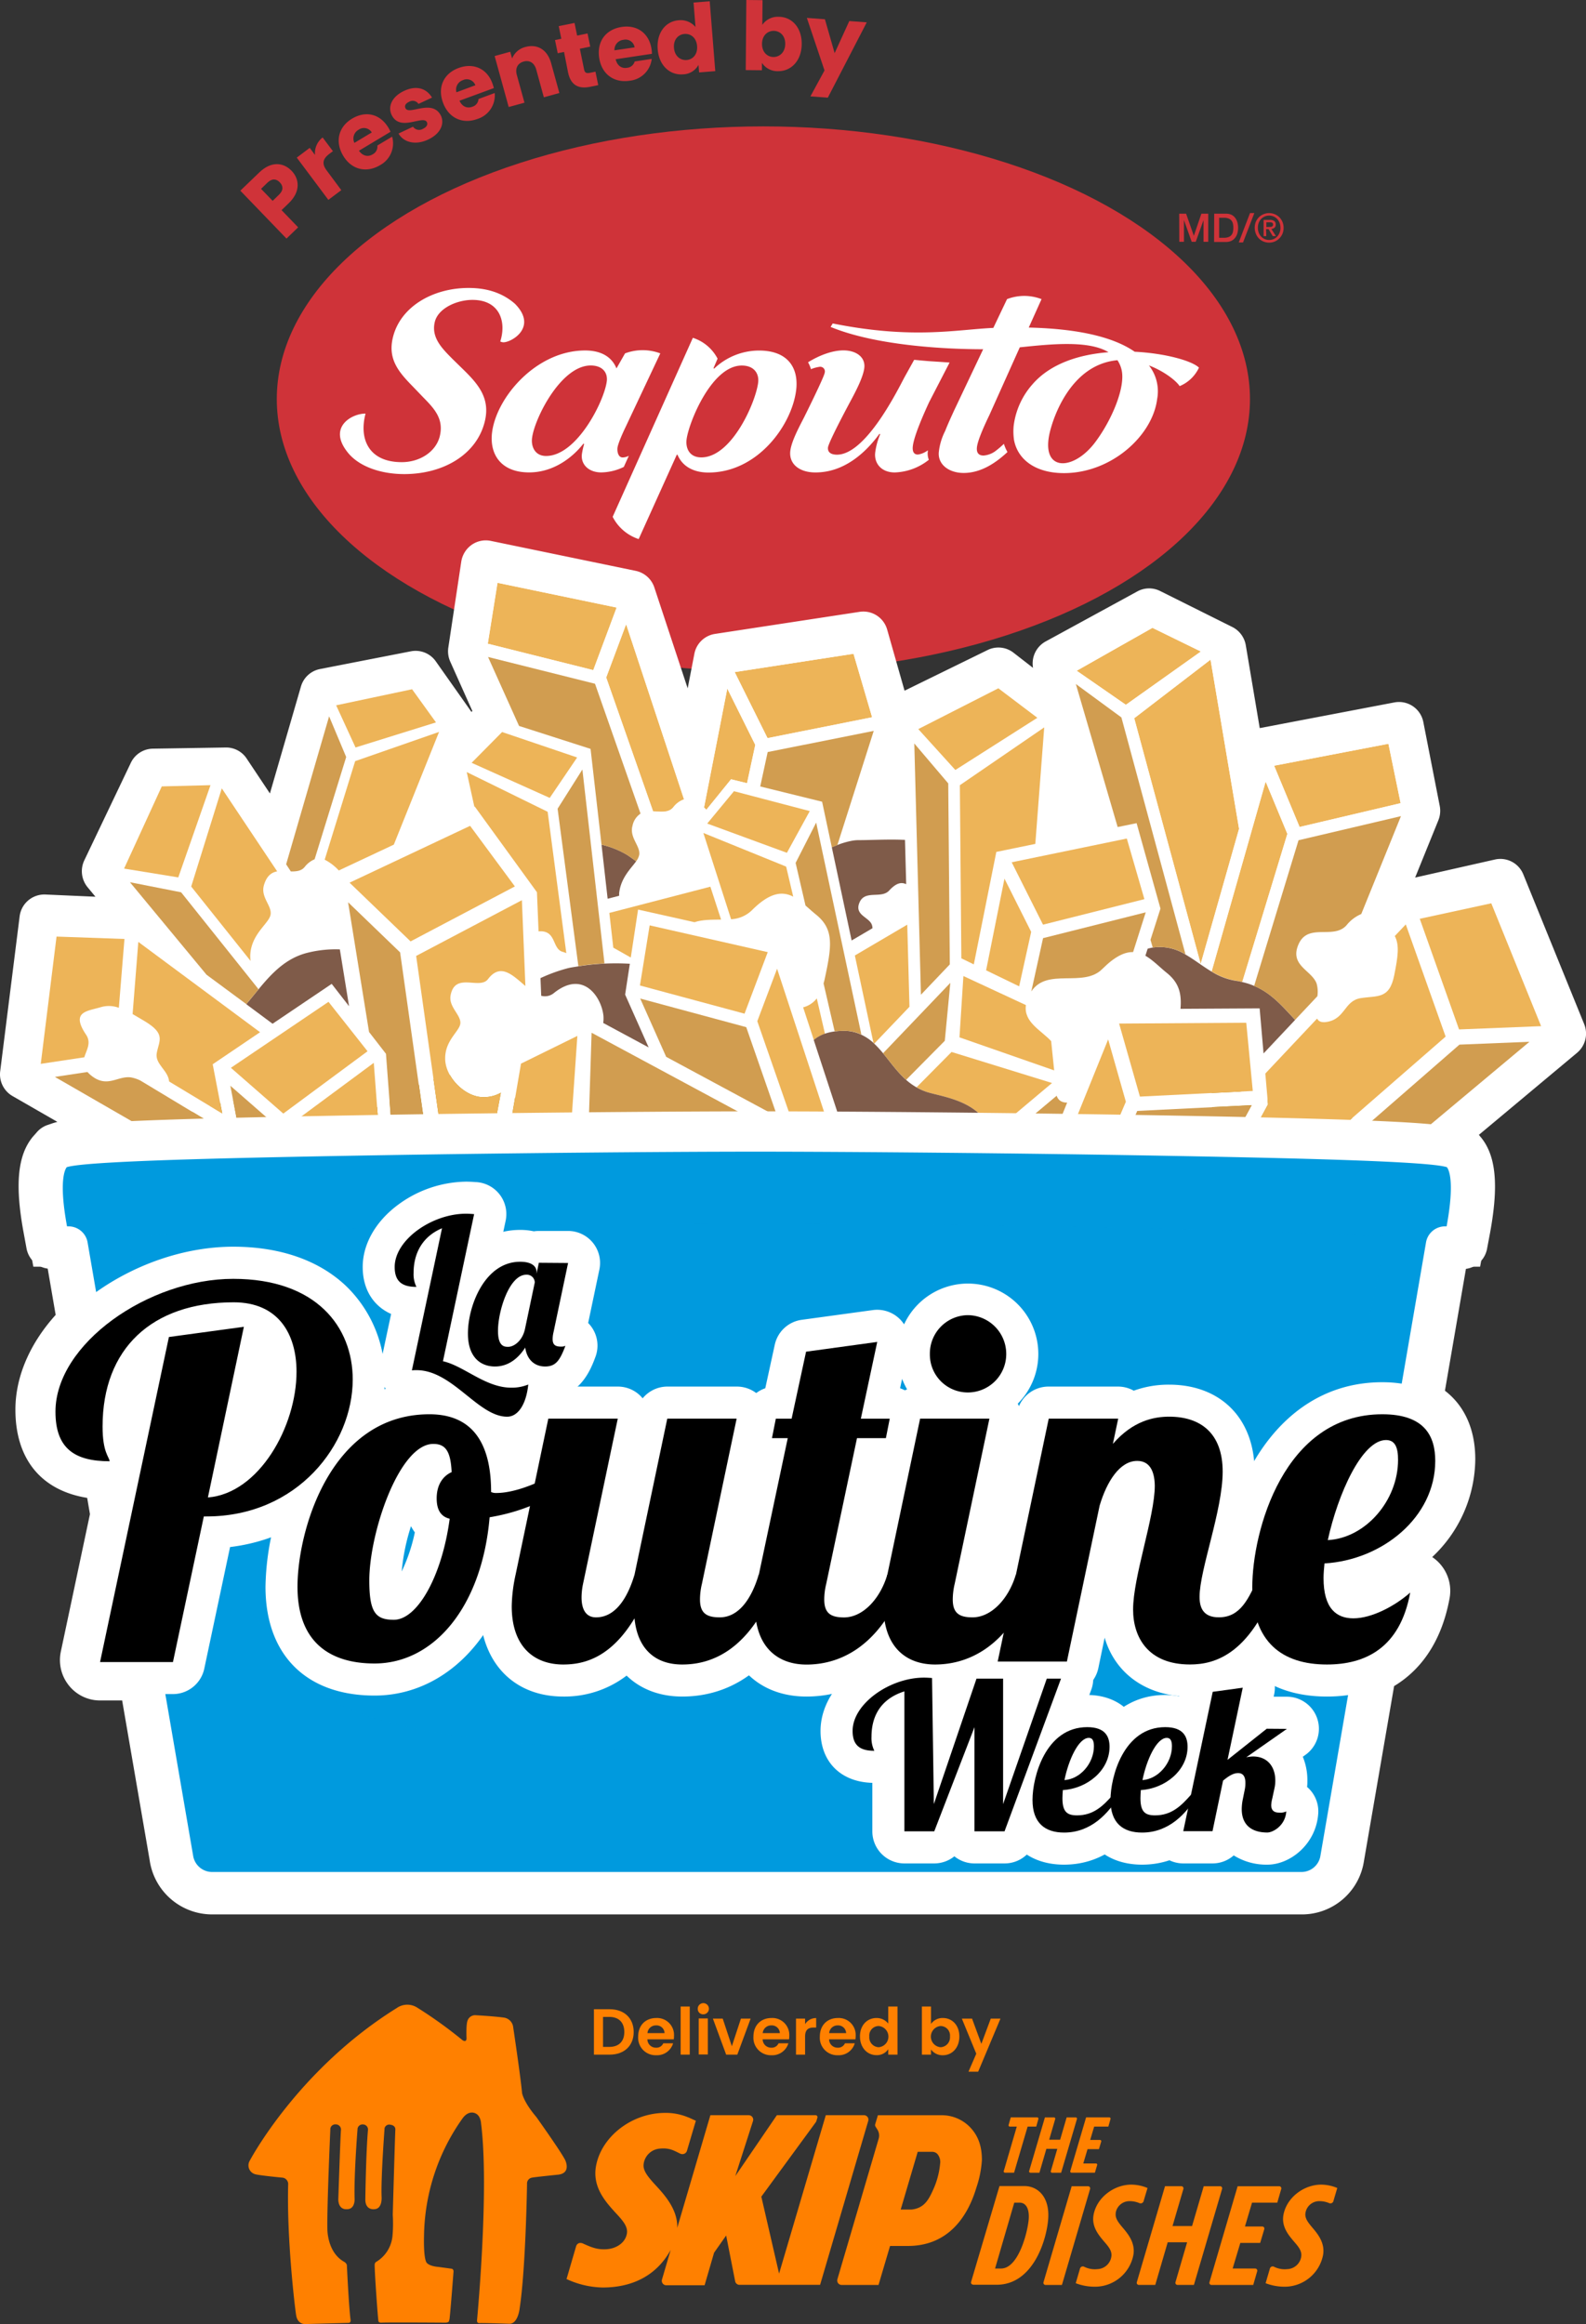 <svg xmlns="http://www.w3.org/2000/svg" xmlns:xlink="http://www.w3.org/1999/xlink" viewBox="0 0 502.34 736.07"><rect x="0" y="0" width="502.34" height="736.07" fill="#333333" stroke="none"/><defs><style>.cls-1{fill:none}.cls-2{isolation:isolate}.cls-3{fill:#cf3339}.cls-4{fill:#fff}.cls-5{fill:#b68400}.cls-6{fill:#edb458}.cls-7{fill:#7f5b49}.cls-8{fill:#d19d50}.cls-9{fill:#4197cb}.cls-10{fill:#009ade}.cls-11{opacity:.3;mix-blend-mode:multiply}.cls-12{clip-path:url(#clip-path)}.cls-13{fill:#ff8000}</style><clipPath id="clip-path"><rect width="400.11" height="156.65" x="51.11" y="607.05" class="cls-1"/></clipPath></defs><g class="cls-2"><g id="Layer_2" data-name="Layer 2"><g id="logo_en" data-name="logo en"><path d="M373.49,67.68h2.19l2.45,7h0l2.39-7h2.17v8.9h-1.49V69.71h0l-2.47,6.87h-1.28L375,69.71h0v6.87h-1.48Z" class="cls-3"/><path d="M384.58,67.68h3.69A4.2,4.2,0,0,1,390,68a3.3,3.3,0,0,1,1.22,1,4.19,4.19,0,0,1,.7,1.42,6.62,6.62,0,0,1,0,3.46,4.05,4.05,0,0,1-.7,1.41,3.33,3.33,0,0,1-1.22,1,4.2,4.2,0,0,1-1.77.35h-3.69Zm1.56,7.63h1.53a3.92,3.92,0,0,0,1.49-.25,2.11,2.11,0,0,0,.91-.67,2.45,2.45,0,0,0,.45-1,6.17,6.17,0,0,0,.12-1.25,6.1,6.1,0,0,0-.12-1.25,2.45,2.45,0,0,0-.45-1,2.11,2.11,0,0,0-.91-.67,3.73,3.73,0,0,0-1.49-.25h-1.53Z" class="cls-3"/><path d="M395.93,67.47h1.36l-3.58,9.32h-1.36Z" class="cls-3"/><path d="M406.56,72.13a4.84,4.84,0,0,1-.36,1.9,4.4,4.4,0,0,1-1,1.47,4.34,4.34,0,0,1-1.46,1,4.45,4.45,0,0,1-1.73.34,4.63,4.63,0,0,1-1.85-.36A4.32,4.32,0,0,1,397.77,74a5.09,5.09,0,0,1,0-3.76,4.61,4.61,0,0,1,1-1.47,4.47,4.47,0,0,1,1.46-.94,4.56,4.56,0,0,1,1.76-.34,4.66,4.66,0,0,1,3.19,1.28,4.61,4.61,0,0,1,1,1.47A4.92,4.92,0,0,1,406.56,72.13Zm-1,0a4.2,4.2,0,0,0-.28-1.56,3.55,3.55,0,0,0-.76-1.22A3.42,3.42,0,0,0,402,68.28a3.53,3.53,0,0,0-1.42.28,3.59,3.59,0,0,0-1.14.79,3.88,3.88,0,0,0-.76,1.22,4.41,4.41,0,0,0-.27,1.56,4.28,4.28,0,0,0,.25,1.49,3.6,3.6,0,0,0,.71,1.22A3.44,3.44,0,0,0,402,76a3.59,3.59,0,0,0,1.39-.28,3.44,3.44,0,0,0,1.13-.79,3.55,3.55,0,0,0,.76-1.22A4.13,4.13,0,0,0,405.57,72.13Zm-4.48,2.66h-.85V69.64h1.95a2.29,2.29,0,0,1,1.41.35,1.29,1.29,0,0,1,.47,1.13,1.26,1.26,0,0,1-.38,1,1.73,1.73,0,0,1-1,.39l1.44,2.26h-1l-1.33-2.2h-.79Zm.94-2.92.46,0a.94.94,0,0,0,.38-.11.74.74,0,0,0,.26-.24.87.87,0,0,0,.1-.44.63.63,0,0,0-.11-.38.71.71,0,0,0-.27-.21,1,1,0,0,0-.36-.09l-.38,0h-1v1.51Z" class="cls-3"/><path d="M91.47,64.34l-2.29,2.21L94.43,72l-3.69,3.56L76.12,60.39l6-5.77c3.71-3.58,7.59-3.28,10.27-.49C94.79,56.63,95.33,60.61,91.47,64.34Zm-3.11-2.67c1.46-1.41,1.38-2.75.26-3.92s-2.46-1.29-3.93.12l-2,1.94,3.67,3.8Z" class="cls-3"/><path d="M108.1,60.22,104,63.3,94,49.92l4.1-3.09,1.67,2.24a6.26,6.26,0,0,1,2.42-5.53l3.26,4.34-1.13.85c-1.94,1.46-2.56,3-.83,5.28Z" class="cls-3"/><path d="M120.37,52.31c-4.22,2.53-9,1.52-11.68-3s-1.45-9.17,2.82-11.73S120.32,36,123,40.41a13.8,13.8,0,0,1,.69,1.33l-10,6c1.28,1.79,3,2,4.38,1.12a2.73,2.73,0,0,0,1.45-2.77l4.68-2.81A7.83,7.83,0,0,1,120.37,52.31Zm-8.12-7.06,5.5-3.3a2.89,2.89,0,0,0-4.18-.85A3.17,3.17,0,0,0,112.25,45.25Z" class="cls-3"/><path d="M135.65,44.18c-4,1.91-7.82.94-9.42-1.89l4.59-2.16a2.34,2.34,0,0,0,3.16.66c1.2-.56,1.57-1.4,1.24-2.08-1.15-2.44-8.56,3.22-11.19-2.34-1.21-2.58,0-5.74,4-7.6s7.1-.7,8.8,2.14l-4.28,2a2.2,2.2,0,0,0-3-.65c-1.09.51-1.48,1.22-1.13,2,1.13,2.41,8.52-3.16,11.27,2.44C140.85,39.31,139.45,42.39,135.65,44.18Z" class="cls-3"/><path d="M151.24,37.67c-4.62,1.71-9.08-.16-10.92-5.14s.27-9.28,4.94-11,9,.15,10.72,4.93a14.3,14.3,0,0,1,.44,1.44l-10.89,4c.92,2,2.54,2.48,4.09,1.9a2.72,2.72,0,0,0,1.94-2.44l5.13-1.9A7.83,7.83,0,0,1,151.24,37.67Zm-6.67-8.44,6-2.23a2.9,2.9,0,0,0-4-1.6A3.16,3.16,0,0,0,144.57,29.23Z" class="cls-3"/><path d="M169.85,22.05c-.61-2.19-2.16-3.07-4-2.55s-2.76,2.06-2.15,4.26l2.42,8.76-5,1.37-4.45-16.14,4.94-1.36.59,2.14a6.12,6.12,0,0,1,4.25-3.66c3.73-1,6.92.82,8.12,5.16l2.6,9.43-4.92,1.35Z" class="cls-3"/><path d="M178.65,16.45l-2,.41-.86-4.17,2-.42-.82-4,5-1,.83,4,3.29-.68.86,4.17-3.29.68L185,22c.2,1,.69,1.3,1.81,1.07l1.79-.37.88,4.26-2.55.53c-3.41.7-6.09-.24-7-4.5Z" class="cls-3"/><path d="M199.41,25.57c-4.86.73-8.85-2-9.63-7.27s2.18-9,7.1-9.76,8.73,2,9.48,7a12,12,0,0,1,.13,1.5L195,18.76c.5,2.15,2,3,3.61,2.71a2.73,2.73,0,0,0,2.41-2l5.4-.81A7.82,7.82,0,0,1,199.41,25.57Zm-4.79-9.63L201,15a2.9,2.9,0,0,0-3.54-2.39A3.18,3.18,0,0,0,194.62,15.94Z" class="cls-3"/><path d="M214.94,6.42a6.17,6.17,0,0,1,5.35,2.13L219.67.81,224.79.4l1.76,22.13-5.12.41-.19-2.39a5.78,5.78,0,0,1-4.93,3c-4.1.32-7.62-2.77-8-8S210.85,6.75,214.94,6.42Zm1.85,4.34c-1.91.15-3.53,1.72-3.32,4.39s2.07,4,4,3.86,3.53-1.75,3.32-4.42S218.74,10.6,216.79,10.76Z" class="cls-3"/><path d="M246.63,5.32c4.14,0,7.35,3.37,7.3,8.65s-3.36,8.61-7.47,8.57a5.89,5.89,0,0,1-5.13-2.63l0,2.34-5.13-.05L236.39,0l5.13.05-.07,7.83A5.9,5.9,0,0,1,246.63,5.32Zm-1.57,4.45c-1.92,0-3.68,1.44-3.7,4.11s1.7,4.16,3.62,4.17,3.7-1.46,3.73-4.13S247,9.79,245.06,9.77Z" class="cls-3"/><path d="M269,6.67l5.53.41L262.2,30.93l-5.51-.41,4.46-8.21L255.56,5.67l5.72.43,3.08,10.73Z" class="cls-3"/><ellipse cx="241.79" cy="126.39" class="cls-3" rx="154.12" ry="86.36"/><path d="M115.78,131c-2.15,8.15,1.11,15.37,11.47,15.37,5.81,0,10.89-3.36,12.06-8.28,1.29-5.45-1.74-8.68-5.32-12.31l-3.38-3.52c-4.42-4.51-7.8-8.58-6.18-15.33,2.3-9.68,12.52-15.73,24-15.73,6.12,0,10.89,1.72,14.66,5,7.65,7.71-1.82,12.64-3.93,12.18a2.21,2.21,0,0,1-.71-.23c2-6.24-.14-13.17-8.81-13.17-4.87,0-10.87,2.6-11.93,7-1.2,5,2.42,8.48,5.67,11.77l3.07,3c4.89,4.76,8.88,9.24,7.13,16.61-2.5,10.55-13.08,16.79-25.55,16.79-6.86,0-13.68-2.07-17.48-6.36C103.25,135.29,111.66,130.88,115.78,131Z" class="cls-4"/><path d="M202.29,170.73,214.37,144h.21c1.49,3.58,4.9,5.66,9.82,5.66,15.56,0,26.41-15,27.77-26.12a15.52,15.52,0,0,0,.07-3.23c-.47-5.36-4.09-9.29-11.83-9.29a20.61,20.61,0,0,0-14.22,5.73l-.2-.16,1.29-3a13.41,13.41,0,0,0-7.83-6.6l-25.4,56.69A14.23,14.23,0,0,0,202.29,170.73Zm37.84-49.55c-.78,6.26-8.38,23.68-18,23.68-3.85,0-5-3-4.67-5.66.66-5.3,7.93-23.43,17.48-23.43C238.85,115.77,240.48,118.3,240.13,121.18Z" class="cls-4"/><path d="M199.14,144.37a4.48,4.48,0,0,1-1.91.51c-1.5,0-1.78-2-1.65-3.06.16-1.38,1.78-4.95,2.5-6.43l11.06-23.47a15.85,15.85,0,0,0-11.17,0l-2.71,4.76c-1.48-3.68-4.9-5.68-9.93-5.68-15.45,0-28.11,14.81-29.48,26-.83,6.8,2.74,12.62,11.75,12.62,7.31,0,13.4-4.27,17.21-9.14l.2.17a24.13,24.13,0,0,0-.7,3.15c-.42,3.2,2.07,5.82,6.13,5.82a16.8,16.8,0,0,0,7.14-1.74l1.57-3.48Zm-6.95-23.63c-.78,6.25-9.47,23.67-19.23,23.67-3.64,0-4.77-3.14-4.44-5.66.75-6.18,9.14-23,18.59-23C190.85,115.77,192.52,118,192.19,120.74Z" class="cls-4"/><path d="M294.26,127.42l6.51-12.6s-3.64-.26-5.81-.39c-1.59-.1-5.41-.47-5.41-.47l-3.13,5.63C283.48,125.24,273.88,144,265.1,144c-1.84,0-3-.71-2.85-2.28.24-1.92,7.36-15.1,7.36-15.1,1.53-2.86,3.79-7.21,4.14-10.07.42-3.42-2.55-5.58-6.61-5.58-3.53,0-7.66,1.57-11.21,3.77a9.33,9.33,0,0,1,.92,2.18,11.57,11.57,0,0,1,2.77-.75,1.47,1.47,0,0,1,1.6,1.84c-.16,1.4-6.61,14.31-6.61,14.31-1.54,3-3.91,7.4-4.29,10.46-.51,4.26,3,6.88,8,6.85,8.56,0,15.39-5.6,20.26-12.26l.19.19a22.11,22.11,0,0,0-1.56,5.73c-.4,3.31,1.8,6.34,6.2,6.34a18.25,18.25,0,0,0,10.77-4v-.05a5.3,5.3,0,0,1-.31-2.61c0-.12,0-.23,0-.35a6.66,6.66,0,0,1-3.15,1.34c-1.69,0-1.72-1.68-1.59-2.71C289.55,137.86,292.66,130.9,294.26,127.42Z" class="cls-4"/><path d="M359.4,111.4c-5.77-4-15.88-7.24-33.56-7.66l4.05-9a15.15,15.15,0,0,0-10.93,0l-4.34,9.11c-11.71.53-25.58,3.67-50.87-1.41l-.67,1.1c14.1,5.82,35.64,7.07,48.32,7.07L302.2,130c-.82,1.81-1.91,4.13-2.83,6.47a19.42,19.42,0,0,0-2,6.56c-.47,3.9,3,6.76,7.86,6.76,5.56,0,10.25-3.26,13.83-6.59l0-.12a11.91,11.91,0,0,1-1.09-2.52,29,29,0,0,1-2.45,2.12,7.18,7.18,0,0,1-4,1.59c-2,0-2.24-1.43-2.08-2.73.31-2.43,2.75-7.65,3.92-10.06L323,110c9.67-1,21.74-2.31,28.11,1.55-9.2.71-18.39,3.55-24.13,10.21a24.33,24.33,0,0,0-5.92,13.14,18.71,18.71,0,0,0,.12,4.49c1.21,6.26,6.9,10.45,15.81,10.45,15,0,28.09-11.82,29.53-23.53a13.29,13.29,0,0,0-2.61-10.58c5,1.92,8.75,5,9.72,6.56a11.69,11.69,0,0,0,6.12-5.85C377.68,114.34,369.23,111.89,359.4,111.4Zm-12.23,28.27c-7.09,9.86-18.36,10.1-14.35-3.95.62-2.22,5.75-20.25,21.11-21.64a9.29,9.29,0,0,1,1.37,3.3C356.4,122.9,352.13,132.94,347.17,139.67Z" class="cls-4"/><path d="M501.75,324.31l-19.26-47.37a7.83,7.83,0,0,0-9-4.72l-25.27,5.71,7.37-18.17a8,8,0,0,0,.42-4.53l-5.19-26.53a7.85,7.85,0,0,0-9.16-6.24L399,230.6l-4.42-26.26a7.94,7.94,0,0,0-4.26-5.76l-22.88-11.41a7.77,7.77,0,0,0-7.2.13L331.2,203.15a7.94,7.94,0,0,0-4,8.37L321,206.71a7.77,7.77,0,0,0-8.19-.84L286.5,218.75,281,199.41a7.84,7.84,0,0,0-8.72-5.64l-45.84,7a7.85,7.85,0,0,0-6.51,6.3L217.81,218l-10.56-31.95a7.9,7.9,0,0,0-5.87-5.25l-45.95-9.5a7.77,7.77,0,0,0-6.06,1.27,8,8,0,0,0-3.27,5.3L142,205.08a8,8,0,0,0,.61,4.46l7,15.64-.29.3-.11-.18-11.18-15.85a7.81,7.81,0,0,0-7.88-3.18l-28.84,5.63a7.85,7.85,0,0,0-6,5.55l-9.82,33.84-7.37-11.06a7.77,7.77,0,0,0-6.63-3.49l-23.11.37a7.84,7.84,0,0,0-6.94,4.48L26.7,272.48A8,8,0,0,0,27.75,281l2.48,3-15.89-.7a7.89,7.89,0,0,0-8.12,6.91L.06,339.28A7.94,7.94,0,0,0,4,347.15l14.18,8.16c-.55.14-1,.28-1.44.41l-1.64.56a7.8,7.8,0,0,0-3.52,2.41L10.42,360c-4.85,5.82-5.75,15.19-2.94,30.38l.92,5a7.89,7.89,0,0,0,6.71,6.4l2.52,14.66c-8.25,9.14-12.75,19.67-12.75,30,0,15.68,8.18,25.6,22.73,27.95l.88,5.15-9.22,43.52a12.85,12.85,0,0,0,2.54,10.73,12.61,12.61,0,0,0,9.88,4.76h7l8.71,50.57a20,20,0,0,0,19.82,17.19H412.24A19.86,19.86,0,0,0,432,589.47L441.56,534c7.09-4.27,14.75-12.39,17.58-27.87a12.88,12.88,0,0,0-5.51-13,42.9,42.9,0,0,0,13.64-31c0-9.38-3.36-16.88-9.61-21.68l6.65-38.59a7.88,7.88,0,0,0,6.7-6.4l.94-5c2.8-15.2,1.89-24.57-3-30.39l-.54-.65,31.05-25.95A7.94,7.94,0,0,0,501.75,324.31Z" class="cls-4"/><path d="M383.68,343.62c3.75,0,23.09,6.6,36.16,8.35,6.2.84,10.9,2.2,18.74,9.24,4.23,3.79-54.09,5.91-54.09,5.91Z" class="cls-5"/><path d="M75.83,348.24c-4.06,0-17.06,4-19.39,6.37s-6.53,7-7.11,9.39,24.4,2.33,24.4,2.33Z" class="cls-5"/><path d="M88.69,364.29c24-2.64,48.8-35.18,69.71-20.23,32,22.88,12.2,28.14,12.2,28.14l-81.91-7.91" class="cls-5"/><path d="M238.63,348.26c2.45,2.06-6.62,5.46-3,7.28s5.12-.61,7.52-.31,3.91,4.85,8.41,3,7.93-3,5.42-7.57c-3-5.47-8.09-.24-10.22-3.95C243.43,341,233.22,343.71,238.63,348.26Z" class="cls-4"/><polygon points="200.88 408.9 201.69 409.5 201.9 409.27 200.88 408.9" class="cls-1"/><polygon points="276.23 227.16 270.34 207.05 232.7 212.85 243.1 233.77 276.23 227.16" class="cls-6"/><path d="M223.75,256.47l7.82-9.65,5.06,1.24,2.61-12.14-8.87-17.84L223,255.76C223.25,256,223.5,256.22,223.75,256.47Z" class="cls-6"/><polygon points="204.96 394.79 205.36 392.92 204.71 392.66 204.96 394.79" class="cls-6"/><polygon points="202.78 404.88 203.29 402.49 197.88 403.06 202.78 404.88" class="cls-6"/><polygon points="195.33 192.43 157.59 184.59 154.51 203.88 187.93 212.25 195.33 192.43" class="cls-6"/><path d="M206.87,257c2.42.1,4.88.55,6.38-1.26a7.28,7.28,0,0,1,3.43-2.53l-18.36-55.51L192,214.57Z" class="cls-6"/><polygon points="380.37 206.34 365.03 198.84 341.04 212.43 356.6 223.22 380.37 206.34" class="cls-6"/><polygon points="380.29 305.3 392.45 262.49 383.42 208.91 359.25 227.47 380.29 305.3" class="cls-6"/><polygon points="443.63 254.37 439.76 235.56 403.55 242.5 411.62 261.91 443.63 254.37" class="cls-6"/><path d="M393.47,311l14.3-46.93-6.88-16.57-17.12,60.16a20.64,20.64,0,0,0,7.75,2.95C392.21,310.74,392.84,310.88,393.47,311Z" class="cls-6"/><path d="M376,436.06l5.58-13.79L494.5,327.9l-19.26-47.37-31.78,7.17-4.84,5.14a19.54,19.54,0,0,0-3.45-2.93l13.19-32.56-5.2-26.53-44.1,8.41-4.16,14.65-8-47.62L364,194.85,334.93,210.7l15.2,52-5.76,1.18c.87-6,.18-9.88-4.12-13.35-2.41-2-4.57-4.25-7-5.56l1.32-17.23-18.35-14.18-30.58,15,.78,29a8.54,8.54,0,0,0-6.26,4.8,10,10,0,0,0-1.07,3.63c2.52-.05,5.08-.06,7.56.06l.38,14.07c-1.43-.68-3-.56-5.38,2-2.47,2.7-7.62-.19-9.38,3.73s2.8,4.6,3.84,7a3.35,3.35,0,0,1,.24,1.22l-6.6,3.88-6.28-29.52-3.07-14.43-19.6-4.83,2.36-10.9,33.59-6.7-11.51,36.15a25.23,25.23,0,0,1,4.92-1.4l11.38-35.71-8.06-28.34-45.84,7-7.87,40.35-19.95-60.39-45.95-9.51-4.1,27.21,9.65,21.43-.93-.3-14.3,14.74,1.54,7c-3.3.35-6.26,1.43-8.07,5.08-1.42,2.86-1.37,5-.56,6.85l-8.33,3.91,14.1-35.13-11.17-15.86-28.83,5.64-14.51,50L71.63,245.24l-23.11.37L33.76,276.5l19,22.9-8.5-6.29L14,291.78,7.84,340.86l51.45,29.63-2.06,7.13,18.68,4.3,27.89,146.9,33-2.67-6.47-85.69L139,494.12l39.83,2.37-1.89-46,14.49,16.68,37.73-31.66,13.8,34.3,24.75,1.66L278.65,496l-7.77,19.22,31.49,17.47,43.93-81,21.94-18.33Zm-2-5.3-1.8-.62,3.1-2.59Zm98.39-144.68L488.12,325l-26,1-12.44-35Zm-27.08,6.69,12.62,35.53L373.29,402l28.33-52.22-.85-9.77,16.4-17.42c.43.85,1.28,1.31,2.88,1.09,6.08-.85,5.61-6.71,10.93-7.56s9.1.4,10.62-7.25c1.17-5.87,1.71-9.5.18-12.42ZM361.05,347.3l-6.59-23.14,40.27-.25,2.06,21.61Zm-7.15,69.4-7.68,12-160-66.52,1.12-35.06Zm-48.44,70.92L297.78,490l-24.51-70.48,11.3,4.42ZM297.27,450l-.36-1.11L301,430.36l3.63,1.42Zm-2.87-8.76-5-15.38,7.76,3Zm5,15.38,9.36-23.14,10,3.92-14.54,34ZM163.16,371.48l19.94-5.78,160.66,66.79-5,7.85Zm13.06,61.16-.46-11.3,9.3,5.6-6.63,7ZM175.54,416l-.86-20.93,23.92,17.68-10.38,10.89Zm12.86-29.71-9.42,4-4.67-4.2-.15-3.75,1.93-.86Zm12.88,5.05.86,7.52-6.62.71-1.42-10.81.28-.13Zm-9,8.57-3.17.33-8.09-6,10-4.2Zm12.65-5.1-.25-2.13.65.25Zm-1.67,7.7-.51,2.39-4.9-1.82Zm-2.41,6.41,1,.38-.21.22Zm8.52-14.4,3.89,1.52.37.91-6.18,6.49ZM183.19,306l-6.58-49.87,7.85-12.42,7,61.43a79.1,79.1,0,0,1,8,.05L198,315l7.47,16.77L191.06,324a10.19,10.19,0,0,0,.06-2.33c-.62-5.72-6.25-14.62-15.6-7.21a4.47,4.47,0,0,1-4.1.93l-.23-5.59a51.44,51.44,0,0,1,8.86-3.24C181.08,306.32,182.14,306.17,183.19,306ZM249,274.46l2.21,9.52c-3.4-1.74-7.34-1.49-13.21,4.43a10.24,10.24,0,0,1-6.47,2.72l-8.78-27.32Zm15.76,89.2-13.45-7.24-11.48-33,6.27-16.62Zm-53.79-29-8.22-18.46,33.58,9.06,9.86,28.36Zm-5.23-41.64,37.4,8.48L235.82,321l-33.13-8.93ZM225,280.82l3.38,10.49c-2.92.05-5.88,0-8.42.83l-17.87-4-2.31,15.19-5.54-3.13-1.25-11Zm-60,56,17.85-8.78-2.32,33.53-20.93,6.68Zm138.88-8.35,1.24-19.42,19.8,9.2c-.76,5.45,4.79,7.94,8,11.42l.95,9.26Zm14.25-50.23,8.46,16.85-3.81,17.25-10.47-5.07Zm40.74,23.24c-2.65-.07-5.75,1.31-9.75,5.35-6,6.05-17.44-.54-22.49,7.12l3.72-16.87,32.55-8.19ZM334.66,347c.43,1.3,1.41,2.13,3.32,2.18l-17.87,44.23-9.82-5.29,5.6-25.38Zm-10.54,48.56L351,329.19l5.61,19.74-22.27,52.16Zm115.64-160,3.87,18.82-32,7.54-8.07-19.41Zm-47.3,26.94L380.29,305.3l-21.05-77.83,24.18-18.56ZM365,198.84l15.34,7.5L356.6,223.22,341,212.43Zm-24.27,17.79,14.43,10.59,20.3,75.06c2.79,1.59,5.39,3.68,8.28,5.41l17.12-60.16,6.88,16.57L393.47,311a21.13,21.13,0,0,1,3.75,1.2l14.07-46.16,32.44-7.63-12.57,31a12,12,0,0,0-4.7,3.59c-4.1,4.57-12.1-.86-15.14,5.93s4.18,8.27,5.7,12.51a9.65,9.65,0,0,1,.24,4L410.21,323l-10,10.62L399,319.36l-25.07.14c.42-4.92-.53-8.31-4.34-11.38-2.33-1.88-4.44-4.1-6.78-5.43l.72-2.23c.54-.14,1.09-.28,1.61-.36l-.71-2.45,3.16-9.89L360,260.7l-6,1.23Zm16.14,48.95,5.57,19.19-32.11,8.08-9.92-19.76Zm-29,1.69-12.35,2.54-7.13,35.62-3.95-1.91L304,248.68l26.72-18.31ZM316.22,218l12.34,9.34-26,16.53-11.74-13Zm-26.63,17.47,10.75,12.65.5,57.32L291.69,315Zm-16.79,92.2a14.87,14.87,0,0,1,3.84,2.58l-5.88-27.6,16.6-9.76.7,26-11.13,11.68a33.68,33.68,0,0,1,2.77,3L301,311.28l-1.72,18.35L287,342a19.49,19.49,0,0,0,3.31,2.38l11.08-11.18L333.21,343l-19.13,16.05a19.49,19.49,0,0,1,.75,6.67c-.11,2.08-1.94,3.73-4.9,5l-3.39,15.34-9.05-4.87.74-3.67,5.89-4.94a78.82,78.82,0,0,1-7.88,1.39l-4.75,4-5.6-3-16-8.61-12.13-37L254.38,319a7.89,7.89,0,0,0,4.32-2.83l2.59,11.18a15.92,15.92,0,0,1,3.08-.71l-3.52-15.2c.11-.4.22-.79.32-1.23,2.32-10.55,3.09-15.9-2.72-20.59-1.14-.92-2.23-1.92-3.32-2.86L252,273.29l6.47-12.77Zm-16.32-70.78-7.24,13.21L224,260.83l8.47-10.25Zm13.86-49.83,5.89,20.11-33.13,6.61-10.4-20.92Zm-40,11,8.87,17.84-2.61,12.14-5.06-1.24-7.82,9.65c-.25-.25-.5-.48-.75-.71Zm-13.69,35.09a7.28,7.28,0,0,0-3.43,2.53c-1.5,1.81-4,1.36-6.38,1.26L192,214.57l6.31-16.91Zm-59.09-68.58,37.74,7.84-7.4,19.82-33.42-8.37Zm-3,23.47,33.88,8.48,14.42,41.13a6,6,0,0,0-2.53,3.79c-1.08,3.76,2.46,6.38,2.13,9.18a5,5,0,0,1-1,2.13c-1.69,2.35-4.91,5.28-5.4,10.2,0,.24,0,.48,0,.73l-3.64.94-1.94-17.13-3.45-30.34-22.65-7.27ZM159,231.85l23.77,8.05-8.68,12.8-24.74-11.11Zm-11.2,12.67,25.63,12.58,5.91,44.78a6.86,6.86,0,0,0-1.17-.43c-3.43-.95-1.87-7-7.62-6.48l-.51-12.39-19.69-27.13-.13.06Zm1.07,17,14.18,19.19-33,17.41-19.32-18.6Zm-24.16,5.95-17.43,8.19a15.88,15.88,0,0,0-4.47-3.42l9.65-31.21,26.58-9.26Zm5.78-49.21,7.57,10.5-25.48,7.94-6.14-13.35Zm-26.27,8.58,5.41,12.89-10,32.38a7.75,7.75,0,0,0-3.17,2.46c-1.09,1.3-2.66,1.43-4.36,1.36l-1.49-2.23ZM87.79,276c-1.77.32-3.33,1.37-4.2,4.4-1.08,3.75,2.47,6.39,2.13,9.17s-5.77,5.84-6.41,12.33a10.72,10.72,0,0,0,.06,2.47L60.56,280.77l9.69-31.09ZM51.24,249.06l15.43-.39-10.2,29.21L39.3,275.09ZM41.11,279.44l16.21,3.19,24.52,30.7c4-4.85,8.41-9.67,15.12-11.48a36.56,36.56,0,0,1,10.68-1.17l2.92,18-5.5-7.08L86.33,324.23,78,318l-12.59-9.3Zm48.62,73.24-16.6-14.5,30.92-20.89,12.36,15.65Zm-7.3-25.82L67.39,337l3,15.59-16.8-10.13c-.3-3.52-4.55-5.45-3.92-9,.72-3.94,2.92-6-3.65-10-1.5-.91-2.82-1.69-4-2.36l1.86-22.85ZM17.91,296.62l21.51.76-1.78,21.8a9.06,9.06,0,0,0-5.79-.18c-4.17,1.27-9.53,1.31-4.57,8.72,1.75,2.61.1,4.83-.59,7.13l-13.8,2.08Zm-.54,44.45,10.32-1.56a9.11,9.11,0,0,0,.76.77c5.37,4.68,8.74.34,13.05.94a11.3,11.3,0,0,1,3,1l27,16.28,2.93,15.44Zm43.92,33.7.78-2.69,5.68,3.27-.27.85Zm45.8,149.4L73,343.86l14.15,12.36L115.49,523.5Zm12.5-1L91.34,356.63l27.05-20,14,185.51Zm23.59-33.62L126,383l-3.72-49.28-5.36-6.91-6.64-41.09,16.48,15.88,26.6,188.51Zm30.58,1.82-15.48-.92L131.81,302.75,165.3,285.1l1.11,27.15c-4-3.36-7.88-7.44-11.84-2.18-2.65,3.51-10.51-2.4-11.86,5.21-.62,3.5,3.13,6,3.11,8.61s-4.94,5.38-4.82,11.44,6.49,12.19,12.09,12.13a10.77,10.77,0,0,0,5.55-1.4l-5,26.6,15.5,6.07L171.69,441l-1.57,1.64,1.72,2Zm2-48.83L218.28,398l9.56,3.75-46.63,47.07Zm16.36,18.84-8.28-9.53,48.07-48.52,6.57,2.57L243.88,418Zm56.06,4.86-14-34.92,11.33-9.51,16.68,45.37Zm-4.6-58.34,24.86,9.74L294,491.15l-11.73,3.6ZM276.6,513,282,499.6,293.79,496l-9.18,21.49Zm24.16,13.42-12.24-6.8,10.84-25.36,11.29-3.47-4.26-13L323,439l17.49,6.84L360.24,415l-22-11.83,21.94-51.36,36.25-1.8Zm51.75-86.14L366.76,414l95.5-83.2,22.17-.9Z" class="cls-4"/><polygon points="488.12 324.99 472.34 286.08 449.69 290.99 462.13 326.03 488.12 324.99" class="cls-6"/><path d="M441.6,308.87c-1.52,7.65-5.3,6.4-10.62,7.25s-4.85,6.71-10.93,7.56c-1.6.22-2.45-.24-2.88-1.09L400.77,340l.85,9.77L373.29,402l84.59-73.7-12.62-35.53-3.48,3.68C443.31,299.37,442.77,303,441.6,308.87Z" class="cls-6"/><polygon points="138.09 228.79 130.52 218.29 106.47 223.38 112.61 236.73 138.09 228.79" class="cls-6"/><path d="M102.84,272.27a15.88,15.88,0,0,1,4.47,3.42l17.43-8.19,14.33-35.7-26.58,9.26Z" class="cls-6"/><polygon points="66.67 248.67 51.24 249.06 39.3 275.09 56.47 277.88 66.67 248.67" class="cls-6"/><path d="M79.37,304.34a10.72,10.72,0,0,1-.06-2.47c.64-6.49,6.08-9.53,6.41-12.33s-3.21-5.42-2.13-9.17c.87-3,2.43-4.08,4.2-4.4L70.25,249.68l-9.69,31.09Z" class="cls-6"/><path d="M193,289.13l1.25,11,5.54,3.13,2.31-15.19,17.87,4c2.54-.85,5.5-.78,8.42-.83L225,280.82Z" class="cls-6"/><polygon points="174.12 252.7 182.8 239.9 159.03 231.84 149.38 241.59 174.12 252.7" class="cls-6"/><polygon points="189.14 400.22 192.31 399.89 191.01 390.04 181.05 394.24 189.14 400.22" class="cls-6"/><path d="M150.38,255.45l19.69,27.13.51,12.39c5.75-.48,4.19,5.53,7.62,6.48a6.86,6.86,0,0,1,1.17.43l-5.91-44.78-25.63-12.58,2.42,11Z" class="cls-6"/><path d="M288.06,318.85l-.7-26-16.6,9.76,5.88,27.6c.1.09.19.2.29.29Z" class="cls-6"/><polygon points="328.56 227.33 316.21 217.99 290.85 230.91 302.59 243.86 328.56 227.33" class="cls-6"/><polygon points="304.49 303.51 308.44 305.43 315.57 269.81 327.92 267.27 330.74 230.37 304.02 248.68 304.49 303.51" class="cls-6"/><polygon points="232.47 250.58 224 260.83 249.24 270.09 256.48 256.88 232.47 250.58" class="cls-6"/><path d="M222.78,263.81l8.78,27.32a10.24,10.24,0,0,0,6.47-2.72c5.87-5.92,9.81-6.17,13.21-4.43L249,274.46Z" class="cls-6"/><path d="M258.7,316.2a7.89,7.89,0,0,1-4.32,2.83l3.39,10.36a11.1,11.1,0,0,1,3.52-2Z" class="cls-6"/><path d="M27.28,327.72c-5-7.41.4-7.45,4.57-8.72a9.06,9.06,0,0,1,5.79.18l1.78-21.8-21.51-.76-5,40.31,13.8-2.08C27.38,332.55,29,330.33,27.28,327.72Z" class="cls-6"/><polygon points="174.68 395.05 175.54 415.98 188.22 423.62 198.6 412.73 174.68 395.05" class="cls-6"/><path d="M46,323.52c6.57,4,4.37,6.05,3.65,10-.63,3.51,3.62,5.44,3.92,9l16.8,10.13-3-15.59,15-10.15L43.81,298.31,42,321.16C43.16,321.83,44.48,322.61,46,323.52Z" class="cls-6"/><polygon points="110.72 279.55 130.04 298.15 163.08 280.74 148.9 261.55 110.72 279.55" class="cls-6"/><path d="M171.69,441l-2.55-62.25-15.5-6.07,5-26.6a10.77,10.77,0,0,1-5.55,1.4c-5.6.06-12-6.06-12.09-12.13s4.82-8.83,4.82-11.44-3.73-5.11-3.11-8.61c1.35-7.61,9.21-1.7,11.86-5.21,4-5.26,7.86-1.18,11.84,2.18L165.3,285.1l-33.49,17.65,26.47,187.69,15.48.92-1.92-46.76-1.72-2Z" class="cls-6"/><polygon points="104.05 317.29 73.13 338.18 89.73 352.68 116.41 332.94 104.05 317.29" class="cls-6"/><polygon points="118.39 336.61 91.34 356.63 119.59 523.16 132.4 522.12 118.39 336.61" class="cls-6"/><polygon points="320.44 273.09 330.36 292.85 362.47 284.77 356.9 265.57 320.44 273.09" class="cls-6"/><polygon points="294.4 441.19 297.12 428.85 289.36 425.81 294.4 441.19" class="cls-6"/><polygon points="312.33 307.31 322.8 312.38 326.61 295.13 318.15 278.28 312.33 307.31" class="cls-6"/><path d="M304.12,372.65l-5.89,4.94-.74,3.67,9.05,4.87,3.39-15.34A35.24,35.24,0,0,1,304.12,372.65Z" class="cls-6"/><path d="M333.89,339l-.95-9.26c-3.21-3.48-8.76-6-8-11.42l-19.8-9.2-1.24,19.42Z" class="cls-6"/><polygon points="243.88 417.97 238.5 405.89 231.93 403.32 183.85 451.84 192.14 461.37 243.88 417.97" class="cls-6"/><path d="M285.89,375l5.6,3,4.75-4C293,374.47,289.47,374.79,285.89,375Z" class="cls-6"/><path d="M293.48,345.82c5,1.64,17.43,2.74,20.6,13.26L333.21,343l-31.82-9.83-11.08,11.18A17,17,0,0,0,293.48,345.82Z" class="cls-6"/><path d="M190.52,267.51l1.94,17.13,3.64-.94c0-.25,0-.49,0-.73.49-4.92,3.71-7.85,5.4-10.2-.94-.68-1.89-1.35-2.84-2A28.28,28.28,0,0,0,190.52,267.51Z" class="cls-7"/><path d="M365.11,300.1c-.52.08-1.07.22-1.61.36l-.72,2.23c2.34,1.33,4.45,3.55,6.78,5.43,3.81,3.07,4.76,6.46,4.34,11.38l25.07-.14,1.24,14.27,10-10.62c-4-4.28-7.48-8.45-13-10.78a21.13,21.13,0,0,0-3.75-1.2c-.63-.15-1.26-.29-2-.39a20.64,20.64,0,0,1-7.75-2.95c-2.89-1.73-5.49-3.82-8.28-5.41A15.26,15.26,0,0,0,365.11,300.1Z" class="cls-7"/><path d="M263.46,268.34l6.28,29.52,6.6-3.88a3.35,3.35,0,0,0-.24-1.22c-1-2.37-5.61-3-3.84-7s6.91-1,9.38-3.73c2.33-2.54,3.95-2.66,5.38-2L286.64,266c-2.48-.12-5-.11-7.56-.06s-5,.14-7.24.14a11.54,11.54,0,0,0-1.69.14,25.23,25.23,0,0,0-4.92,1.4C264.65,267.85,264.06,268.08,263.46,268.34Z" class="cls-7"/><path d="M171.19,309.78l.23,5.59a4.47,4.47,0,0,0,4.1-.93c9.35-7.41,15,1.49,15.6,7.21a10.19,10.19,0,0,1-.06,2.33l14.39,7.75L198,315l1.49-9.77a79.1,79.1,0,0,0-8-.05,69.4,69.4,0,0,0-8.27.86c-1.05.17-2.11.32-3.14.54A51.44,51.44,0,0,0,171.19,309.78Z" class="cls-7"/><path d="M86.33,324.23l18.73-12.63,5.5,7.08-2.92-18A36.56,36.56,0,0,0,97,301.85c-6.71,1.81-11.12,6.63-15.12,11.48-1.32,1.6-2.6,3.2-3.89,4.7Z" class="cls-7"/><path d="M267.34,326.47a23.81,23.81,0,0,0-3,.2,15.92,15.92,0,0,0-3.08.71,11.1,11.1,0,0,0-3.52,2l12.13,37,16,8.61c3.58-.23,7.08-.55,10.35-1a78.82,78.82,0,0,0,7.88-1.39,35.24,35.24,0,0,0,5.81-1.86c3-1.31,4.79-3,4.9-5a19.49,19.49,0,0,0-.75-6.67c-3.17-10.52-15.56-11.62-20.6-13.26a17,17,0,0,1-3.17-1.44A19.49,19.49,0,0,1,287,342c-2.84-2.51-5-5.63-7.3-8.43a33.68,33.68,0,0,0-2.77-3c-.1-.09-.19-.2-.29-.29a14.87,14.87,0,0,0-3.84-2.58A12.73,12.73,0,0,0,267.34,326.47Z" class="cls-7"/><polygon points="394.73 323.91 354.46 324.17 361.05 347.3 396.8 345.52 394.73 323.91" class="cls-6"/><polygon points="350.99 329.19 324.12 395.59 334.32 401.09 356.6 348.93 350.99 329.19" class="cls-6"/><polygon points="282.02 499.6 276.6 513.01 284.61 517.47 293.79 495.98 282.02 499.6" class="cls-6"/><polygon points="318.83 437.35 308.8 433.43 299.44 456.57 304.29 471.4 318.83 437.35" class="cls-6"/><polygon points="202.69 312.11 235.82 321.04 243.17 301.55 205.77 293.07 202.69 312.11" class="cls-6"/><polygon points="246.13 306.8 239.86 323.42 251.34 356.42 264.79 363.66 246.13 306.8" class="cls-6"/><polygon points="284.57 423.93 273.27 419.51 297.78 489.99 305.46 487.62 284.57 423.93" class="cls-6"/><polygon points="159.63 368.29 180.55 361.61 182.87 328.08 165.02 336.86 159.63 368.29" class="cls-6"/><path d="M276.74,231.48l-33.59,6.7-2.36,10.9,19.6,4.83,3.07,14.43c.6-.26,1.19-.49,1.77-.71Z" class="cls-8"/><polygon points="213.29 396.02 209.4 394.5 207.47 403.42 213.66 396.93 213.29 396.02" class="cls-8"/><path d="M190.52,267.51a28.28,28.28,0,0,1,8.12,3.27c1,.64,1.9,1.31,2.84,2a5,5,0,0,0,1-2.13c.33-2.8-3.21-5.42-2.13-9.18a6,6,0,0,1,2.53-3.79l-14.42-41.13-33.88-8.48,9.82,21.84,22.65,7.27Z" class="cls-8"/><path d="M367.56,287.76l-3.16,9.89.71,2.45a15.26,15.26,0,0,1,10.38,2.18l-20.3-75.06-14.43-10.59L354,261.93l6-1.23Z" class="cls-8"/><polygon points="373.95 430.75 375.25 427.55 372.15 430.14 373.95 430.75" class="cls-8"/><path d="M410.21,323l7.05-7.49a9.65,9.65,0,0,0-.24-4c-1.52-4.24-8.74-5.72-5.7-12.51s11-1.36,15.14-5.93a12,12,0,0,1,4.7-3.59l12.57-31-32.44,7.63-14.07,46.16C402.73,314.56,406.24,318.73,410.21,323Z" class="cls-8"/><polygon points="484.43 329.94 462.26 330.84 366.75 414.04 352.51 440.29 484.43 329.94" class="cls-8"/><path d="M96.48,274.6a7.75,7.75,0,0,1,3.17-2.46l10-32.38-5.41-12.89L90.63,273.73,92.12,276C93.82,276,95.39,275.9,96.48,274.6Z" class="cls-8"/><polygon points="62.07 372.08 61.28 374.77 67.48 376.2 67.75 375.35 62.07 372.08" class="cls-8"/><path d="M78,318c1.29-1.5,2.57-3.1,3.89-4.7l-24.52-30.7-16.21-3.19,24.25,29.29Z" class="cls-8"/><polygon points="234.19 431.31 248.2 466.23 262.2 467.17 245.52 421.8 234.19 431.31" class="cls-8"/><polygon points="195.52 399.55 202.14 398.85 201.28 391.32 194.38 388.62 194.1 388.74 195.52 399.55" class="cls-8"/><path d="M191.46,305.14l-7-61.43-7.85,12.42L183.19,306A69.4,69.4,0,0,1,191.46,305.14Z" class="cls-8"/><polygon points="174.16 382.31 174.31 386.06 178.98 390.26 188.4 386.27 176.09 381.45 174.16 382.31" class="cls-8"/><polygon points="291.69 315.04 300.84 305.43 300.34 248.11 289.59 235.46 291.69 315.04" class="cls-8"/><path d="M255.13,286.79c1.09.94,2.18,1.94,3.32,2.86,5.81,4.69,5,10,2.72,20.59-.1.44-.21.83-.32,1.23l3.52,15.2a23.81,23.81,0,0,1,3-.2,12.73,12.73,0,0,1,5.46,1.19l-14.32-67.14L252,273.29Z" class="cls-8"/><polygon points="175.76 421.34 176.22 432.64 178.43 433.91 185.06 426.94 175.76 421.34" class="cls-8"/><path d="M74.4,373.94,71.47,358.5l-27-16.28a11.3,11.3,0,0,0-3-1c-4.31-.6-7.68,3.74-13-.94a9.11,9.11,0,0,1-.76-.77l-10.32,1.56Z" class="cls-8"/><polygon points="126.73 301.63 110.25 285.75 116.89 326.84 122.25 333.75 125.97 383.04 143.18 489.54 153.33 490.14 126.73 301.63" class="cls-8"/><polygon points="87.11 356.22 72.96 343.86 107.09 524.17 115.49 523.5 87.11 356.22" class="cls-8"/><polygon points="296.9 448.84 297.27 449.95 304.61 431.78 300.98 430.36 296.9 448.84" class="cls-8"/><path d="M330.37,297.12,326.65,314c5.05-7.66,16.5-1.07,22.49-7.12,4-4,7.1-5.42,9.75-5.35l4-12.59Z" class="cls-8"/><path d="M315.89,362.77l-5.6,25.38,9.82,5.29L338,349.21c-1.91,0-2.89-.88-3.32-2.18Z" class="cls-8"/><path d="M287,342l12.25-12.37L301,311.28,279.7,333.57C282,336.37,284.16,339.49,287,342Z" class="cls-8"/><polygon points="227.84 401.72 218.28 397.98 175.78 442.53 181.21 448.79 227.84 401.72" class="cls-8"/><polygon points="396.45 350.04 360.2 351.84 338.26 403.2 360.24 415.03 340.46 445.82 322.98 438.98 306.39 477.81 310.65 490.8 299.36 494.27 288.52 519.63 300.75 526.43 396.45 350.04" class="cls-8"/><polygon points="236.36 325.31 202.78 316.25 211 334.71 246.22 353.67 236.36 325.31" class="cls-8"/><polygon points="294.03 491.15 268.46 417.63 243.6 407.89 282.3 494.75 294.03 491.15" class="cls-8"/><polygon points="338.73 440.33 343.76 432.49 183.1 365.7 163.16 371.48 338.73 440.33" class="cls-8"/><polygon points="187.38 327.08 186.26 362.15 346.22 428.67 353.9 416.7 187.38 327.08" class="cls-8"/><path d="M370,366.06c-46.95-.85-100.83-1.31-129.79-1.32h-.9c-29,0-82.9.47-129.79,1.32-40.68.73-82.83,1.74-88.38,3.6-.47.57-2.62,4.08.09,18.74h.54a6.12,6.12,0,0,1,6,5.24l33.39,194a6.09,6.09,0,0,0,6,5.23H412.24a6.08,6.08,0,0,0,6-5.23l33.4-194a6.11,6.11,0,0,1,6-5.24h.55c2.71-14.67.56-18.17.09-18.74C452.78,367.8,410.63,366.79,370,366.06Z" class="cls-9"/><path d="M412.24,605.64H67.18a18.76,18.76,0,0,1-18.63-15.92L16.09,401.17H10.56L8.63,390.72C5.9,376,6.72,367,11.28,361.5l2.31-2.79L17,357.56c5.42-1.82,21.17-3,92.21-4.27,47.25-.85,101.17-1.3,130-1.32h.91c28.81,0,82.71.47,130,1.32h0c71,1.29,86.79,2.45,92.21,4.27l3.42,1.15,2.31,2.77c4.58,5.47,5.4,14.49,2.67,29.24l-1.93,10.45h-5.53L430.87,589.71A18.77,18.77,0,0,1,412.24,605.64ZM72.8,580.11H406.62l32.45-188.54a18.85,18.85,0,0,1,5.55-10.6c-19.57-1.15-59.66-1.87-74.9-2.15-47.16-.85-100.88-1.3-129.56-1.31h-.9c-28.73,0-82.46.46-129.56,1.31-15.24.28-55.33,1-74.9,2.15a18.89,18.89,0,0,1,5.55,10.6ZM32.7,374.56Z" class="cls-4"/><path d="M370,366.06c-46.95-.85-100.83-1.31-129.79-1.32h-.9c-29,0-82.9.47-129.79,1.32-40.68.73-82.83,1.74-88.38,3.6-.47.57-2.62,4.08.09,18.74h.54a6.12,6.12,0,0,1,6,5.24l33.39,194a6.09,6.09,0,0,0,6,5.23H412.24a6.08,6.08,0,0,0,6-5.23l33.4-194a6.11,6.11,0,0,1,6-5.24h.55c2.71-14.67.56-18.17.09-18.74C452.78,367.8,410.63,366.79,370,366.06Z" class="cls-10"/><g class="cls-11"><path d="M241.89,387.43h-4.36c-74.57.2-147.12,1.78-196.95,4.12,0,0,20.92,130.14,71.46,150.36,24.26,9.71,76.42,13.54,127.67,13.05,51.25.49,103.41-3.34,127.67-13.05,50.54-20.22,71.46-150.36,71.46-150.36C389,389.21,316.46,387.63,241.89,387.43Z" class="cls-10"/></g><path d="M140.3,431.11c6.69,1.5,13.45,8.38,21.62,8.38a13.72,13.72,0,0,0,5.4-1c-.64,6.23-3.22,10.19-6.69,10.19-9.2,0-17.3-14.74-28.69-14.74a10.41,10.41,0,0,0-1.48.07L140,389c-5.59,2.34-9,7.21-9,14.16a9,9,0,0,0,.9,4.41c-4.44,0-6.89-1.63-6.89-6.3,0-8.64,11.84-16.88,22.58-16.88.91,0,1.74.07,2.58.13Z"/><path d="M160.63,458.8c-7.93,0-13.89-4.8-19.15-9-3.34-2.68-7.12-5.72-9.54-5.72h-.36a10.15,10.15,0,0,1-11.05-12.21l3.35-15.73c-5.63-2.5-9-7.8-9-14.87,0-7.33,4.17-14.58,11.43-19.88a37,37,0,0,1,21.3-7.15c1.23,0,2.31.08,3.18.15H151a10.15,10.15,0,0,1,9.15,12.24L152,425.06l1.62.89c3,1.66,6.13,3.38,8.33,3.38a3.58,3.58,0,0,0,1.5-.25,10.15,10.15,0,0,1,14,10.42C176,453.74,167.45,458.8,160.63,458.8ZM131.7,444h0Z" class="cls-4"/><path d="M179.93,400,175.3,422a9.37,9.37,0,0,0-.26,2.08c0,1.82.83,2.4,2.64,2.4a3.26,3.26,0,0,0,1.41-.25c-1.73,4.54-3,6.55-6.43,6.55s-5.79-2.27-6.3-6c-1.93,3-5,6-9.59,6-4.37,0-8.56-2.73-8.56-10.45,0-8.77,5.34-22.72,16.54-22.72,3.66,0,5.21,1.43,5.21,3.31v.45l.71-3.44Zm-22.2,21.49c0,5,2.06,5.06,3.22,5.06,1.87,0,4.57-1.95,5.34-5.71l3.09-14.67a2.5,2.5,0,0,0-2.64-2.46C161.27,403.66,157.73,415.33,157.73,421.44Z"/><path d="M172.66,443a16.57,16.57,0,0,1-7.63-1.79,19.66,19.66,0,0,1-8.26,1.79c-12.86,0-18.71-10.68-18.71-20.6,0-13.26,8.48-32.88,26.69-32.88a20.25,20.25,0,0,1,4.35.45,10.18,10.18,0,0,1,1.57-.12h9.26A10.14,10.14,0,0,1,189.86,402l-3.57,17a10.17,10.17,0,0,1,2.29,10.78C187.09,433.78,183.59,443,172.66,443Z" class="cls-4"/><path d="M77.24,420.21,65.85,474.26c16.2-1.29,28.07-22.49,28.07-39.81,0-12-5.78-22-19.89-22-26,0-41.54,14.73-41.54,39.34,0,8.25,2.08,9.55,2.24,11-11.06,0-17.16-4-17.16-15.7,0-21.52,29.51-42.07,56.3-42.07,26.3,0,37.85,15.21,37.85,31.87,0,20.56-17.48,43.38-46.35,43.38h-.81l-9.78,46.12H31.69L53.5,423.44Z"/><path d="M54.78,536.53H31.69a10.17,10.17,0,0,1-9.94-12.26l10.89-51.39C10.76,472,7.42,456.43,7.42,447.07c0-13.38,8.11-27,22.27-37.31,13-9.48,29.09-14.92,44.18-14.92,14.84,0,27.22,4.32,35.79,12.5a40.25,40.25,0,0,1,12.21,29.53c0,23.84-18.53,49.44-49,53.09l-8.17,38.52A10.16,10.16,0,0,1,54.78,536.53ZM44.22,516.22h2.33l8.08-38.08a10.2,10.2,0,0,1,1.11-2.92,10.44,10.44,0,0,1,.17-3.05l8.43-40-2.39.33Z" class="cls-4"/><path d="M155.55,472.53a3.53,3.53,0,0,0,1.68.31c7,0,16.92-4.62,23.48-9.23l1.37,4.15c-5.79,6.31-15.86,10.92-27,12.77-2.44,28.47-17.69,46.31-36.45,46.31-14.18,0-24.4-6.77-24.4-24.3,0-17.7,10.37-54.63,41.78-54.63C149.14,447.91,155.55,456.38,155.55,472.53ZM142.43,481c-3.2-.78-4.12-3.39-4.12-6.47,0-4.31,2-7.07,4.74-8.3-.31-6.47-1.84-8.93-5.8-8.93-10.83,0-20.28,28.15-20.28,43.24,0,10.15,2,12.46,7.77,12.46C132.22,513,140,499.15,142.43,481Z"/><path d="M118.64,537C97,537,84.09,524.12,84.09,502.54a83.63,83.63,0,0,1,10.44-39c9.48-16.63,24.21-25.8,41.49-25.8,7.67,0,24,2.5,28.53,23.09a51.55,51.55,0,0,0,10.32-5.55,10.15,10.15,0,0,1,15.48,5.13l1.37,4.15a10.16,10.16,0,0,1-2.16,10.05c-5.85,6.37-14.83,11.39-25.3,14.27-2.09,12.6-6.66,23.5-13.37,31.83C142.44,531.22,131,537,118.64,537Zm-6.87-62.63a68.26,68.26,0,0,0-7.37,28.17c0,6.42,1.49,10.33,5.13,12.37-2.71-5.17-2.71-11.39-2.71-14.37C106.82,493.05,108.71,483.24,111.77,474.37Zm18.4,9a65.45,65.45,0,0,0-2.94,14.33,54.58,54.58,0,0,0,4.16-12.38A14.88,14.88,0,0,1,130.17,483.34Z" class="cls-4"/><path d="M233.32,449.29l-11,52.32a21.47,21.47,0,0,0-.61,4.93c0,4.31,2,5.69,6.25,5.69,6,0,10.07-5.84,12.35-13.54h6.41c-8.69,25.08-22.42,28.47-30.65,28.47-8.69,0-14.18-5.08-15.1-14.62-7.62,12.62-16.16,14.62-22.57,14.62-9.14,0-16.32-5.54-16.32-18.47a50.41,50.41,0,0,1,1.23-10l10.36-49.4h22l-11,52.32a21.5,21.5,0,0,0-.47,4.31c0,3.54,1.23,6.31,4.58,6.31,6,0,9.91-5.84,12.2-13.54l10.37-49.4Z"/><path d="M216.09,537.31c-7.2,0-13.24-2.37-17.62-6.63a32.43,32.43,0,0,1-20.05,6.63c-16.08,0-26.47-11.23-26.47-28.62a60.22,60.22,0,0,1,1.43-12.06l10.37-49.42a10.17,10.17,0,0,1,9.94-8.07h22a10.14,10.14,0,0,1,7.86,3.72,10.14,10.14,0,0,1,7.85-3.72h22a10.16,10.16,0,0,1,9.94,12.24L235.16,490a10.11,10.11,0,0,1,5.17-1.42h6.41A10.16,10.16,0,0,1,256.33,502C246.22,531.19,228.87,537.31,216.09,537.31Zm-34.16-77.86-8.67,41.33a41.33,41.33,0,0,0-1,7.91c0,7.32,2.87,8.19,5.24,8.3a17.46,17.46,0,0,1-3.44-11.07,32.1,32.1,0,0,1,.66-6.28.43.43,0,0,1,0-.11l8.41-40.08Zm27.12,46.91a10.18,10.18,0,0,1,2,5.21c.43,4.52,2,5.28,3.85,5.41a16.6,16.6,0,0,1-3.37-10.44,31.48,31.48,0,0,1,.84-7.1l8.4-40H219.6l-8.67,41.33q-.09.41-.21.81A49.81,49.81,0,0,1,209.05,506.36Zm22.84.32h0Z" class="cls-4"/><path d="M277.85,425l-5.19,24.31h9.15l-1.22,6.16h-9.15l-9.75,46.16a21,21,0,0,0-.62,4.93c0,4.31,2,5.69,6.25,5.69,5.95,0,11.44-5.84,13.73-13.54h6.4c-8.69,25.08-23.79,28.47-32,28.47-9.15,0-16.32-5.54-16.32-18.47a51.08,51.08,0,0,1,1.22-10l9.16-43.24h-5l1.22-6.16h5l4.58-21.22Z"/><path d="M255.43,537.31c-16.08,0-26.47-11.23-26.47-28.62a59.9,59.9,0,0,1,1.43-12.06l7.15-33.74a11,11,0,0,1-.94-1,10.19,10.19,0,0,1-2.11-8.42l1.22-6.16a10.16,10.16,0,0,1,6.68-7.64l3-13.75A10.14,10.14,0,0,1,253.9,418l22.57-3.09a10.16,10.16,0,0,1,11.31,12.18l-2.69,12.58a10.16,10.16,0,0,1,6.68,11.59l-1.22,6.16a10.17,10.17,0,0,1-10,8.18h-.92l-5.39,25.52a10.14,10.14,0,0,1,6.77-2.59h6.4a10.17,10.17,0,0,1,9.6,13.48C286.4,532.72,266.4,537.31,255.43,537.31Zm4.14-83.07a10.05,10.05,0,0,1-.15,3.32l-9.15,43.24a40.6,40.6,0,0,0-1,7.89c0,7.1,2.7,8.14,5,8.29a16.6,16.6,0,0,1-3.37-10.44,31.23,31.23,0,0,1,.85-7.11l9.74-46.08a9.87,9.87,0,0,1,1.07-2.85,10.1,10.1,0,0,1,.15-3.33L264.9,437l-1.2.16-3.07,14.27A10.2,10.2,0,0,1,259.57,454.24Z" class="cls-4"/><path d="M313.38,449.29l-11,52.32a22,22,0,0,0-.61,4.93c0,4.31,2,5.69,6.26,5.69,5.95,0,11.43-5.84,13.72-13.54h6.41c-8.7,25.08-23.8,28.47-32,28.47-9.15,0-16.32-5.54-16.32-18.47a50.33,50.33,0,0,1,1.22-10l10.37-49.4Zm-6.86-32.77a12.28,12.28,0,0,1,12.19,12.31A12.15,12.15,0,0,1,306.52,441a12,12,0,0,1-12-12.15A12.16,12.16,0,0,1,306.52,416.52Z"/><path d="M296.15,537.31c-16.08,0-26.48-11.23-26.48-28.62a59.43,59.43,0,0,1,1.44-12.06l10.38-49.42a10.13,10.13,0,0,1,5.82-7.2,22.29,22.29,0,1,1,35.05,4.54,10.21,10.21,0,0,1,1,6.83L315,491.15a10.18,10.18,0,0,1,6.8-2.61h6.41A10.16,10.16,0,0,1,337.76,502C327.11,532.72,307.12,537.31,296.15,537.31Zm3.52-77.86L291,500.78a40.58,40.58,0,0,0-1,7.91c0,7.1,2.7,8.14,5,8.29a16.66,16.66,0,0,1-3.37-10.44,31.66,31.66,0,0,1,.84-7.09l8.4-40Zm12.27,47.23h0Zm-5.42-80a2,2,0,0,0-1.9,2.16,1.89,1.89,0,0,0,1.9,2,2,2,0,0,0,2-2A2.13,2.13,0,0,0,306.52,426.67Z" class="cls-4"/><path d="M360.18,462.68c-5.48,0-9.6,6.47-11.89,14.16l-10.37,49.39H316l16.17-76.94h22l-1.68,8c6.4-7.39,13.11-8.62,17.84-8.62,9.76,0,16.93,5.08,16.93,17.39s-7.32,31.08-7.32,39.7c0,3.85,1.52,6.46,6.1,6.46,6.7,0,9.45-5.54,12.81-13.54h6.41c-8.55,25.23-20.29,28.47-28.37,28.47-13.27,0-18-8.62-18-17.39,0-10.46,6.87-29.39,6.87-39.24C365.68,465.45,363.84,462.68,360.18,462.68Z"/><path d="M376.81,537.31c-13.59,0-23.57-7.21-26.93-18.64l-2,9.65a10.16,10.16,0,0,1-9.94,8.07H316A10.16,10.16,0,0,1,306,524.14l16.16-76.94a10.16,10.16,0,0,1,9.94-8.06h22a10.19,10.19,0,0,1,5,1.3,32.54,32.54,0,0,1,11.18-1.91c16.45,0,27.09,10.81,27.09,27.54,0,7.52-2.07,16.21-4,24.07a10.18,10.18,0,0,1,5.48-1.6h6.41A10.15,10.15,0,0,1,414.79,502C406.84,525.41,394.07,537.31,376.81,537.31Zm-6.88-35.13a43,43,0,0,0-1,7.59c0,4.31,1.54,6.16,4.19,6.86a17.3,17.3,0,0,1-3.45-10.86A30.17,30.17,0,0,1,369.93,502.18Zm-41.46,13.9h1.21l8.67-41.33q.09-.4.21-.81a42.66,42.66,0,0,1,5.14-11.43,9.89,9.89,0,0,1-1.21-3.06h-2.12ZM390,506Zm-17.33-47a20.16,20.16,0,0,1,3.14,11.53,57.29,57.29,0,0,1-1.21,10.52c1.3-5.45,2.41-10.91,2.41-15C377,461.44,376,459.53,372.69,459Z" class="cls-4"/><path d="M428.66,512.54c5.79,0,13.11-3.85,18-8.16-3.2,17.54-14.18,22.78-26.38,22.78-14.18,0-23.64-7.09-23.64-24.47,0-17.69,9.92-54.78,41.18-54.78,13.56,0,16.77,7.08,16.77,14.77,0,17.85-16.77,31.39-35.08,32.47-.15,1.54-.3,3.23-.3,4.62C419.2,509.46,423.32,512.54,428.66,512.54ZM439,456.07c-7.62,0-15.24,17.07-18.44,31.69,11.89-.61,22.25-12.46,22.25-25.39C442.83,458.53,441.92,456.07,439,456.07Z"/><path d="M420.27,537.31c-21.16,0-33.79-12.94-33.79-34.62,0-27,15.92-64.93,51.33-64.93,16.85,0,26.92,9.32,26.92,24.92,0,12.54-6.14,23.93-15.93,31.78a10.13,10.13,0,0,1,7.84,11.75C453,526.26,440.06,537.31,420.27,537.31Zm-6.76-62.09a66.06,66.06,0,0,0-6.73,27.47c0,7.86,2.07,12,7.3,13.56-3-3.64-5-9-5-16.48,0-1.86.19-3.88.36-5.62a10.11,10.11,0,0,1,1.3-4,10.09,10.09,0,0,1,0-4.51A106.92,106.92,0,0,1,413.51,475.22Z" class="cls-4"/><path d="M295.78,571.37l13.51-39.73h8.43v39.73l13.83-39.73h4.51L318.17,580h-9.52V547l-12.74,33h-9.46V535.67c-7,2.21-10.42,7.27-10.42,14.41a9.14,9.14,0,0,0,.9,4.41c-4.44,0-6.88-1.62-6.88-6.29,0-8.64,11.83-16.88,22.58-16.88.9,0,1.74.06,2.58.12Z"/><path d="M318.17,590.16h-9.52a10.14,10.14,0,0,1-6.37-2.25,10.17,10.17,0,0,1-6.37,2.25h-9.46A10.15,10.15,0,0,1,276.3,580V564.64c-10-.26-16.41-6.65-16.41-16.44,0-7.34,4.17-14.58,11.43-19.88a37,37,0,0,1,21.31-7.16c1.28,0,2.36.09,3.32.16a10.15,10.15,0,0,1,6.39,2.92,10.16,10.16,0,0,1,7-2.75h8.43a10.11,10.11,0,0,1,6.92,2.72,10.15,10.15,0,0,1,6.91-2.72h4.51a10.15,10.15,0,0,1,9.52,13.68l-17.89,48.35A10.15,10.15,0,0,1,318.17,590.16Z" class="cls-4"/><path d="M341.14,574.94c5.08,0,8.17-2.85,11.39-6.55h2.19c-3.67,6-9.13,12-17.69,12-6,0-10-3-10-10.32S331.17,547,344.36,547c5.73,0,7.07,3,7.07,6.23,0,7.47-7.07,13.24-14.79,13.7-.07.91-.13,1.82-.13,2.6C336.51,573.9,338.06,574.94,341.14,574.94Zm3.73-24.54c-3.27,0-6.43,7-7.72,13.37,5-.32,9.33-5.32,9.33-10.71C346.48,551.44,346.1,550.4,344.87,550.4Z"/><path d="M337,590.55c-12.27,0-20.2-8-20.2-20.48,0-13.81,8.54-33.26,27.52-33.26,10.31,0,17.24,6.58,17.24,16.38a22,22,0,0,1-1.1,6.85,10.14,10.14,0,0,1,2.88,13.67C356.5,584.88,347.64,590.55,337,590.55Z" class="cls-4"/><path d="M365.85,574.94c5.08,0,8.17-2.85,11.38-6.55h2.19c-3.67,6-9.14,12-17.69,12-6.05,0-10-3-10-10.32S355.87,547,369.06,547c5.73,0,7.08,3,7.08,6.23,0,7.47-7.08,13.24-14.8,13.7-.06.91-.12,1.82-.12,2.6C361.22,573.9,362.76,574.94,365.85,574.94Zm3.72-24.54c-3.27,0-6.43,7-7.71,13.37,4.95-.32,9.33-5.32,9.33-10.71C371.19,551.44,370.8,550.4,369.57,550.4Z"/><path d="M361.73,590.55c-12.26,0-20.19-8-20.19-20.48,0-13.81,8.54-33.26,27.52-33.26,10.31,0,17.23,6.58,17.23,16.38A22,22,0,0,1,385.2,560a10.24,10.24,0,0,1,3.08,3.39,10.13,10.13,0,0,1-.21,10.27C381.2,584.88,372.34,590.55,361.73,590.55Z" class="cls-4"/><path d="M407.6,547.55l-12.87,9a11.81,11.81,0,0,1,2.12-.26c4.77,0,7.08,3.44,7.08,7.6a10.62,10.62,0,0,1-.26,2.46l-.7,3.25a10.65,10.65,0,0,0-.33,2.07c0,1.31.52,2.4,2.51,2.4a4.29,4.29,0,0,0,2.26-.38c-.33,4.61-4.32,6.68-6,6.68-5.28,0-8.11-2.66-8.11-7.39a16.32,16.32,0,0,1,.39-3.38l.51-2.54a10.44,10.44,0,0,0,.26-2.39c0-1.89-.64-3.12-2.31-3.12-1.48,0-3,.91-4.77,2.4l-3.34,16h-9.26l9.33-44.14,9.51-1.3-4.82,22.85,12.42-9.86Z"/><path d="M401.42,590.55a19.53,19.53,0,0,1-10.66-2.93,10.12,10.12,0,0,1-6.71,2.54h-9.26a10.16,10.16,0,0,1-9.94-12.26l9.33-44.14a10.16,10.16,0,0,1,8.56-8l9.52-1.3a10.15,10.15,0,0,1,11.31,12.16l-.16.74h4.19a10.15,10.15,0,0,1,5.82,18.46l-.78.55a19.32,19.32,0,0,1,1.45,7.5c0,.7,0,1.39-.1,2.07a10.13,10.13,0,0,1,3.54,8.43C416.86,584.06,408.66,590.55,401.42,590.55Z" class="cls-4"/><path d="M140.3,431.11c6.69,1.5,13.45,8.38,21.62,8.38a13.72,13.72,0,0,0,5.4-1c-.64,6.23-3.22,10.19-6.69,10.19-9.2,0-17.3-14.74-28.69-14.74a10.41,10.41,0,0,0-1.48.07L140,389c-5.59,2.34-9,7.21-9,14.16a9,9,0,0,0,.9,4.41c-4.44,0-6.89-1.63-6.89-6.3,0-8.64,11.84-16.88,22.58-16.88.91,0,1.74.07,2.58.13Z"/><path d="M179.93,400,175.3,422a9.37,9.37,0,0,0-.26,2.08c0,1.82.83,2.4,2.64,2.4a3.26,3.26,0,0,0,1.41-.25c-1.73,4.54-3,6.55-6.43,6.55s-5.79-2.27-6.3-6c-1.93,3-5,6-9.59,6-4.37,0-8.56-2.73-8.56-10.45,0-8.77,5.34-22.72,16.54-22.72,3.66,0,5.21,1.43,5.21,3.31v.45l.71-3.44Zm-22.2,21.49c0,5,2.06,5.06,3.22,5.06,1.87,0,4.57-1.95,5.34-5.71l3.09-14.67a2.5,2.5,0,0,0-2.64-2.46C161.27,403.66,157.73,415.33,157.73,421.44Z"/><path d="M77.24,420.21,65.85,474.26c16.2-1.29,28.07-22.49,28.07-39.81,0-12-5.78-22-19.89-22-26,0-41.54,14.73-41.54,39.34,0,8.25,2.08,9.55,2.24,11-11.06,0-17.16-4-17.16-15.7,0-21.52,29.51-42.07,56.3-42.07,26.3,0,37.85,15.21,37.85,31.87,0,20.56-17.48,43.38-46.35,43.38h-.81l-9.78,46.12H31.69L53.5,423.44Z"/><path d="M155.55,472.53a3.53,3.53,0,0,0,1.68.31c7,0,16.92-4.62,23.48-9.23l1.37,4.15c-5.79,6.31-15.86,10.92-27,12.77-2.44,28.47-17.69,46.31-36.45,46.31-14.18,0-24.4-6.77-24.4-24.3,0-17.7,10.37-54.63,41.78-54.63C149.14,447.91,155.55,456.38,155.55,472.53ZM142.43,481c-3.2-.78-4.12-3.39-4.12-6.47,0-4.31,2-7.07,4.74-8.3-.31-6.47-1.84-8.93-5.8-8.93-10.83,0-20.28,28.15-20.28,43.24,0,10.15,2,12.46,7.77,12.46C132.22,513,140,499.15,142.43,481Z"/><path d="M233.32,449.29l-11,52.32a21.47,21.47,0,0,0-.61,4.93c0,4.31,2,5.69,6.25,5.69,6,0,10.07-5.84,12.35-13.54h6.41c-8.69,25.08-22.42,28.47-30.65,28.47-8.69,0-14.18-5.08-15.1-14.62-7.62,12.62-16.16,14.62-22.57,14.62-9.14,0-16.32-5.54-16.32-18.47a50.41,50.41,0,0,1,1.23-10l10.36-49.4h22l-11,52.32a21.5,21.5,0,0,0-.47,4.31c0,3.54,1.23,6.31,4.58,6.31,6,0,9.91-5.84,12.2-13.54l10.37-49.4Z"/><path d="M277.85,425l-5.19,24.31h9.15l-1.22,6.16h-9.15l-9.75,46.16a21,21,0,0,0-.62,4.93c0,4.31,2,5.69,6.25,5.69,5.95,0,11.44-5.84,13.73-13.54h6.4c-8.69,25.08-23.79,28.47-32,28.47-9.15,0-16.32-5.54-16.32-18.47a51.08,51.08,0,0,1,1.22-10l9.16-43.24h-5l1.22-6.16h5l4.58-21.22Z"/><path d="M313.38,449.29l-11,52.32a22,22,0,0,0-.61,4.93c0,4.31,2,5.69,6.26,5.69,5.95,0,11.43-5.84,13.72-13.54h6.41c-8.7,25.08-23.8,28.47-32,28.47-9.15,0-16.32-5.54-16.32-18.47a50.33,50.33,0,0,1,1.22-10l10.37-49.4Zm-6.86-32.77a12.28,12.28,0,0,1,12.19,12.31A12.15,12.15,0,0,1,306.52,441a12,12,0,0,1-12-12.15A12.16,12.16,0,0,1,306.52,416.52Z"/><path d="M360.18,462.68c-5.48,0-9.6,6.47-11.89,14.16l-10.37,49.39H316l16.17-76.94h22l-1.68,8c6.4-7.39,13.11-8.62,17.84-8.62,9.76,0,16.93,5.08,16.93,17.39s-7.32,31.08-7.32,39.7c0,3.85,1.52,6.46,6.1,6.46,6.7,0,9.45-5.54,12.81-13.54h6.41c-8.55,25.23-20.29,28.47-28.37,28.47-13.27,0-18-8.62-18-17.39,0-10.46,6.87-29.39,6.87-39.24C365.68,465.45,363.84,462.68,360.18,462.68Z"/><path d="M428.66,512.54c5.79,0,13.11-3.85,18-8.16-3.2,17.54-14.18,22.78-26.38,22.78-14.18,0-23.64-7.09-23.64-24.47,0-17.69,9.92-54.78,41.18-54.78,13.56,0,16.77,7.08,16.77,14.77,0,17.85-16.77,31.39-35.08,32.47-.15,1.54-.3,3.23-.3,4.62C419.2,509.46,423.32,512.54,428.66,512.54ZM439,456.07c-7.62,0-15.24,17.07-18.44,31.69,11.89-.61,22.25-12.46,22.25-25.39C442.83,458.53,441.92,456.07,439,456.07Z"/><path d="M295.78,571.37l13.51-39.73h8.43v39.73l13.83-39.73h4.51L318.17,580h-9.52V547l-12.74,33h-9.46V535.67c-7,2.21-10.42,7.27-10.42,14.41a9.14,9.14,0,0,0,.9,4.41c-4.44,0-6.88-1.62-6.88-6.29,0-8.64,11.83-16.88,22.58-16.88.9,0,1.74.06,2.58.12Z"/><path d="M341.14,574.94c5.08,0,8.17-2.85,11.39-6.55h2.19c-3.67,6-9.13,12-17.69,12-6,0-10-3-10-10.32S331.17,547,344.36,547c5.73,0,7.07,3,7.07,6.23,0,7.47-7.07,13.24-14.79,13.7-.07.91-.13,1.82-.13,2.6C336.51,573.9,338.06,574.94,341.14,574.94Zm3.73-24.54c-3.27,0-6.43,7-7.72,13.37,5-.32,9.33-5.32,9.33-10.71C346.48,551.44,346.1,550.4,344.87,550.4Z"/><path d="M365.85,574.94c5.08,0,8.17-2.85,11.38-6.55h2.19c-3.67,6-9.14,12-17.69,12-6.05,0-10-3-10-10.32S355.87,547,369.06,547c5.73,0,7.08,3,7.08,6.23,0,7.47-7.08,13.24-14.8,13.7-.06.91-.12,1.82-.12,2.6C361.22,573.9,362.76,574.94,365.85,574.94Zm3.72-24.54c-3.27,0-6.43,7-7.71,13.37,4.95-.32,9.33-5.32,9.33-10.71C371.19,551.44,370.8,550.4,369.57,550.4Z"/><path d="M407.6,547.55l-12.87,9a11.81,11.81,0,0,1,2.12-.26c4.77,0,7.08,3.44,7.08,7.6a10.62,10.62,0,0,1-.26,2.46l-.7,3.25a10.65,10.65,0,0,0-.33,2.07c0,1.31.52,2.4,2.51,2.4a4.29,4.29,0,0,0,2.26-.38c-.33,4.61-4.32,6.68-6,6.68-5.28,0-8.11-2.66-8.11-7.39a16.32,16.32,0,0,1,.39-3.38l.51-2.54a10.44,10.44,0,0,0,.26-2.39c0-1.89-.64-3.12-2.31-3.12-1.48,0-3,.91-4.77,2.4l-3.34,16h-9.26l9.33-44.14,9.51-1.3-4.82,22.85,12.42-9.86Z"/><g class="cls-12"><path d="M125.78,635.88a5.82,5.82,0,0,1,6.45,0,138.63,138.63,0,0,1,14.27,10.27s1.24.86,1.27-.6c0,0-.2-4.28.32-5.6a2.54,2.54,0,0,1,2.38-1.72s5.6.28,9.16.76a3.46,3.46,0,0,1,2.93,3.15s2.29,15.27,2.8,20.77c0,0,.45,2.8,4.5,7.54,0,0,8.18,11.49,9.19,13.75,0,0,1.93,4-2.19,4.53,0,0-7.53.76-8.24.93a1.88,1.88,0,0,0-1.69,2,.13.13,0,0,1,0,.06s-.39,26.54-2.33,39.3c0,0-.5,5.06-3.32,4.93,0,0-7.72-.26-9.51-.2,0,0-.79.06-.67-1,0,0,3.94-41.39,1.26-62.32,0,0-.1-2.7-2.17-3.26,0,0-1.87-.76-3.67,1.71a65.64,65.64,0,0,0-12.22,37.36s-.23,6.62.78,8.3c0,0,.63,1.16,3.82,1.42l4.05.55s.76,0,.69,1c0,0-.93,12.14-1.19,14.29a4.41,4.41,0,0,1-.3,1.44s-.15.41-1.42.36c0,0-17.85-.13-19.86,0,0,0-.84.09-1-.43s-1.24-15.68-1.2-17.84a1.09,1.09,0,0,1,.62-1.06,10.71,10.71,0,0,0,5-7.89,43.64,43.64,0,0,0,.11-6.94s.65-23.29.82-27c0,0,.14-1.27-1.51-1.51A1.55,1.55,0,0,0,121.8,674a.68.68,0,0,0,0,.14s-1.16,15.36-.94,21.48c0,0,.4,4-2.35,4.05,0,0-2.68.4-2.8-2.9,0,0,.19-14.94.85-22.32a1.59,1.59,0,0,0-1.47-1.61,1.62,1.62,0,0,0-1.85,1.34s0,.09,0,.14-1.14,14.28-.93,21.83c0,0,.34,3.66-2.58,3.52,0,0-2.44.29-2.58-3,0,0,.67-20.45.84-22a1.65,1.65,0,0,0-1.42-1.85h-.17a1.57,1.57,0,0,0-1.77,1.35.86.86,0,0,0,0,.16s-1.09,24.45-.94,31.63c0,0-.1,7.39,5.35,10.39,0,0,.81.46.83,1.16,0,0,.61,13,1.16,17.17,0,0,.21,1-.69,1l-13.72.37s-2.27.16-2.8-2.66c-.44-2.63-3-24.28-2.55-41.45a2.07,2.07,0,0,0-1.67-2.25s-7-.65-8.72-1.08a2.91,2.91,0,0,1-2.09-3.55,2.83,2.83,0,0,1,.31-.74s15.2-28.92,46.73-48.46" class="cls-13"/><path d="M274.77,670.46a1.45,1.45,0,0,0-1.14-.57l-12.07,0-14.8,50.18-5.62-24.38,17.21-23.51a1.43,1.43,0,0,0,.25-.51l.3-1a.6.6,0,0,0-.58-.77H246.06l-13.17,19.29,5.62-17.47a1.43,1.43,0,0,0-.22-1.25,1.45,1.45,0,0,0-1.13-.57H225l-10.5,35.69c.23-6.13-4.53-11-7.29-14-2.24-2.49-3.6-4.26-3.35-6.23a5.61,5.61,0,0,1,5.32-4.89c3-.24,4.32.68,6.24,1.59a1.8,1.8,0,0,0,.71.17,1.62,1.62,0,0,0,.58-.11,1.46,1.46,0,0,0,.86-.91l2.83-9.55-2-.91-.29-.14-.09,0h0a18.19,18.19,0,0,0-7.35-1.44c-10.64,0-20.32,7.62-21.92,17-1.11,6.56,3.08,11.18,6.15,14.56l.27.29c2.21,2.38,3.75,4.23,3.39,6.37-.51,3-3.43,4.71-6.24,4.94-3.09.25-5-.61-7.44-1.68a2.1,2.1,0,0,0-1.4-.26,1.49,1.49,0,0,0-1,1l-2.69,9.22-.35,1.18a28.39,28.39,0,0,0,11.42,2.68c9.07,0,16.91-3.48,21.56-11.89l-2.75,9.37a1.42,1.42,0,0,0,1.36,1.81h12.14l3-10.31L230,708l2.85,14.49a1.41,1.41,0,0,0,1.38,1.14h25.52L275,671.71a1.46,1.46,0,0,0-.22-1.25" class="cls-13"/><path d="M290.67,681.5l4.53,0a2.27,2.27,0,0,1,1.67.65,3.91,3.91,0,0,1,.9,3.1,25.38,25.38,0,0,1-2.2,8.24c-1.5,3.34-2.9,5.84-6.85,6.29l-3.44,0Zm-8.76,29.81,5.28,0c12.73.17,19.19-8.78,22.07-18.5A33.1,33.1,0,0,0,311,684.1c0-4.25-1.08-7.46-3.51-10.14a12.45,12.45,0,0,0-9.29-4.05H278.06l-.85,2.84a1,1,0,0,0,.11.79l.57.9a3.53,3.53,0,0,1,.4,2.95l-13.05,44.44a1.41,1.41,0,0,0,1.33,1.83h11.69Z" class="cls-13"/><path d="M321.25,697.6H323c1.64,0,3.05,1.45,2.84,5.06s-3.08,15.8-8.78,15.8h-1.89Zm-13,26,7.41,0c11.85,0,16-14.86,16.35-21.09.41-6.84-3.4-10.17-7.56-10.17h-7.88l-9,30.37a.67.67,0,0,0,.65.85" class="cls-13"/><path d="M326.34,688.12h2.88l2.2-7.56h3.46l-2.05,7.05a.4.4,0,0,0,.39.51h2.88l5-17a.4.4,0,0,0-.38-.52h-2.88l-2.06,7.07h-3.47l1.91-6.55a.4.4,0,0,0-.38-.52h-2.88l-5,17a.4.4,0,0,0,.39.51" class="cls-13"/><path d="M339.42,688.11h7.37l.71-2.4a.39.39,0,0,0-.39-.52h-4l1.35-4.54h3.61l.72-2.4a.41.41,0,0,0-.39-.52h-3.1l1.26-4.22h4.49l.69-2.41a.4.4,0,0,0-.38-.51H344l-.08.29L339,687.59a.4.4,0,0,0,.38.52" class="cls-13"/><path d="M318.31,688.11h2.88l4.29-14.6h2.73l.68-2.41a.4.4,0,0,0-.39-.51h-8.36l-.68,2.4a.4.4,0,0,0,.39.52h2.2l-4.12,14.08a.4.4,0,0,0,.38.52" class="cls-13"/><path d="M339.43,692.4l-8.92,30.4a.67.67,0,0,0,.65.86h5.19l8.92-30.4a.68.68,0,0,0-.65-.86Z" class="cls-13"/><path d="M386.46,692.4h-5.2L377.57,705h-6.19l3.44-11.75a.67.67,0,0,0-.64-.86H369l-8.93,30.4a.67.67,0,0,0,.64.86h5.2l3.94-13.5H376l-3.69,12.64a.67.67,0,0,0,.64.86h5.2l8.93-30.4a.67.67,0,0,0-.64-.86" class="cls-13"/><path d="M399.77,705.15h-5.45l2.24-7.55h8l1.25-4.34a.67.67,0,0,0-.64-.86H392l-8.92,30.4a.67.67,0,0,0,.64.86h13.22l1.26-4.35a.67.67,0,0,0-.64-.85h-7.14l2.43-8.11h6.29l1.3-4.35a.66.66,0,0,0-.64-.85" class="cls-13"/><path d="M353.37,700.88a4.42,4.42,0,0,1,4.08-3.75,7.79,7.79,0,0,1,3.42.61,1,1,0,0,0,1.34-.56c0-.09,1.25-4.22,1.25-4.22a13.35,13.35,0,0,0-5.12-1.07c-5.51,0-11.06,4.11-12,9.74-.6,3.74,1.79,6.42,3.5,8.44,1.35,1.54,2.44,2.9,2.16,4.64a4.63,4.63,0,0,1-4.45,3.94,7.48,7.48,0,0,1-4.11-.73.93.93,0,0,0-1.37.58l-1.35,4.61a16.82,16.82,0,0,0,6,1.11A12.4,12.4,0,0,0,359,714.06c.6-3.8-1.76-6.62-3.47-8.63-1.3-1.55-2.39-2.91-2.13-4.55" class="cls-13"/><path d="M418.48,691.89c-5.51,0-11.05,4.11-12,9.74-.6,3.74,1.79,6.42,3.5,8.44,1.35,1.54,2.43,2.9,2.16,4.64a4.64,4.64,0,0,1-4.45,3.94,7.53,7.53,0,0,1-4.12-.73.92.92,0,0,0-1.36.58l-1.35,4.61a16.75,16.75,0,0,0,6,1.11,12.41,12.41,0,0,0,12.22-10.16c.6-3.8-1.76-6.62-3.47-8.63-1.3-1.55-2.39-2.91-2.13-4.55a4.41,4.41,0,0,1,4.08-3.75,7.84,7.84,0,0,1,3.42.61,1,1,0,0,0,1.34-.56c0-.09,1.24-4.22,1.24-4.22a13.29,13.29,0,0,0-5.12-1.07" class="cls-13"/></g><path d="M200.71,643.55c0,4.35-3,7.17-7.59,7.17h-5V636.34h5C197.72,636.34,200.71,639.18,200.71,643.55ZM193,648.27c3,0,4.74-1.73,4.74-4.72s-1.71-4.78-4.74-4.78h-2v9.5Z" class="cls-13"/><path d="M207.86,650.91a5.53,5.53,0,0,1-5.73-5.9c0-3.6,2.35-5.89,5.73-5.89a5.36,5.36,0,0,1,5.62,5.65,6.91,6.91,0,0,1-.08,1.11h-8.35a2.68,2.68,0,0,0,2.74,2.64,2.35,2.35,0,0,0,2.29-1.38h3.11A5.3,5.3,0,0,1,207.86,650.91Zm-2.79-7h5.42a2.53,2.53,0,0,0-2.72-2.45A2.66,2.66,0,0,0,205.07,643.94Z" class="cls-13"/><path d="M215.58,635.48h2.89v15.24h-2.89Z" class="cls-13"/><path d="M221,636.26a1.77,1.77,0,1,1,1.77,1.69A1.69,1.69,0,0,1,221,636.26Zm.31,3h2.88v11.41h-2.88Z" class="cls-13"/><path d="M228.91,639.31l2.89,8.75,2.88-8.75h3.07l-4.22,11.41H230l-4.2-11.41Z" class="cls-13"/><path d="M244.36,650.91a5.53,5.53,0,0,1-5.72-5.9c0-3.6,2.35-5.89,5.72-5.89a5.36,5.36,0,0,1,5.63,5.65,6.91,6.91,0,0,1-.08,1.11h-8.35a2.68,2.68,0,0,0,2.74,2.64,2.35,2.35,0,0,0,2.29-1.38h3.11A5.31,5.31,0,0,1,244.36,650.91Zm-2.78-7H247a2.53,2.53,0,0,0-2.72-2.45A2.66,2.66,0,0,0,241.58,643.94Z" class="cls-13"/><path d="M255,650.72h-2.88V639.31H255v1.77a4,4,0,0,1,3.51-1.94v3h-.77c-1.71,0-2.74.66-2.74,2.86Z" class="cls-13"/><path d="M265.4,650.91a5.53,5.53,0,0,1-5.73-5.9c0-3.6,2.35-5.89,5.73-5.89a5.36,5.36,0,0,1,5.62,5.65,6.91,6.91,0,0,1-.08,1.11H262.6a2.67,2.67,0,0,0,2.74,2.64,2.35,2.35,0,0,0,2.28-1.38h3.11A5.29,5.29,0,0,1,265.4,650.91Zm-2.78-7H268a2.54,2.54,0,0,0-2.72-2.45A2.65,2.65,0,0,0,262.62,643.94Z" class="cls-13"/><path d="M277.62,639.12a4.67,4.67,0,0,1,3.72,1.77v-5.41h2.93v15.24h-2.93V649a4.29,4.29,0,0,1-3.74,1.88c-2.91,0-5.22-2.37-5.22-5.94S274.69,639.12,277.62,639.12Zm.72,2.54a3,3,0,0,0-3,3.31,3.11,3.11,0,0,0,3,3.4,3.37,3.37,0,0,0,0-6.71Z" class="cls-13"/><path d="M298.65,639.12c2.93,0,5.21,2.29,5.21,5.85s-2.28,5.94-5.21,5.94a4.5,4.5,0,0,1-3.77-1.82v1.63H292V635.48h2.88V641A4.45,4.45,0,0,1,298.65,639.12Zm-.76,2.54a3.37,3.37,0,0,0,0,6.71,3.12,3.12,0,0,0,3-3.4A3,3,0,0,0,297.89,641.66Z" class="cls-13"/><path d="M313.81,639.31h3.07l-7.06,16.81h-3.07l2.47-5.69-4.57-11.12h3.23l2.95,8Z" class="cls-13"/></g></g></g></svg>